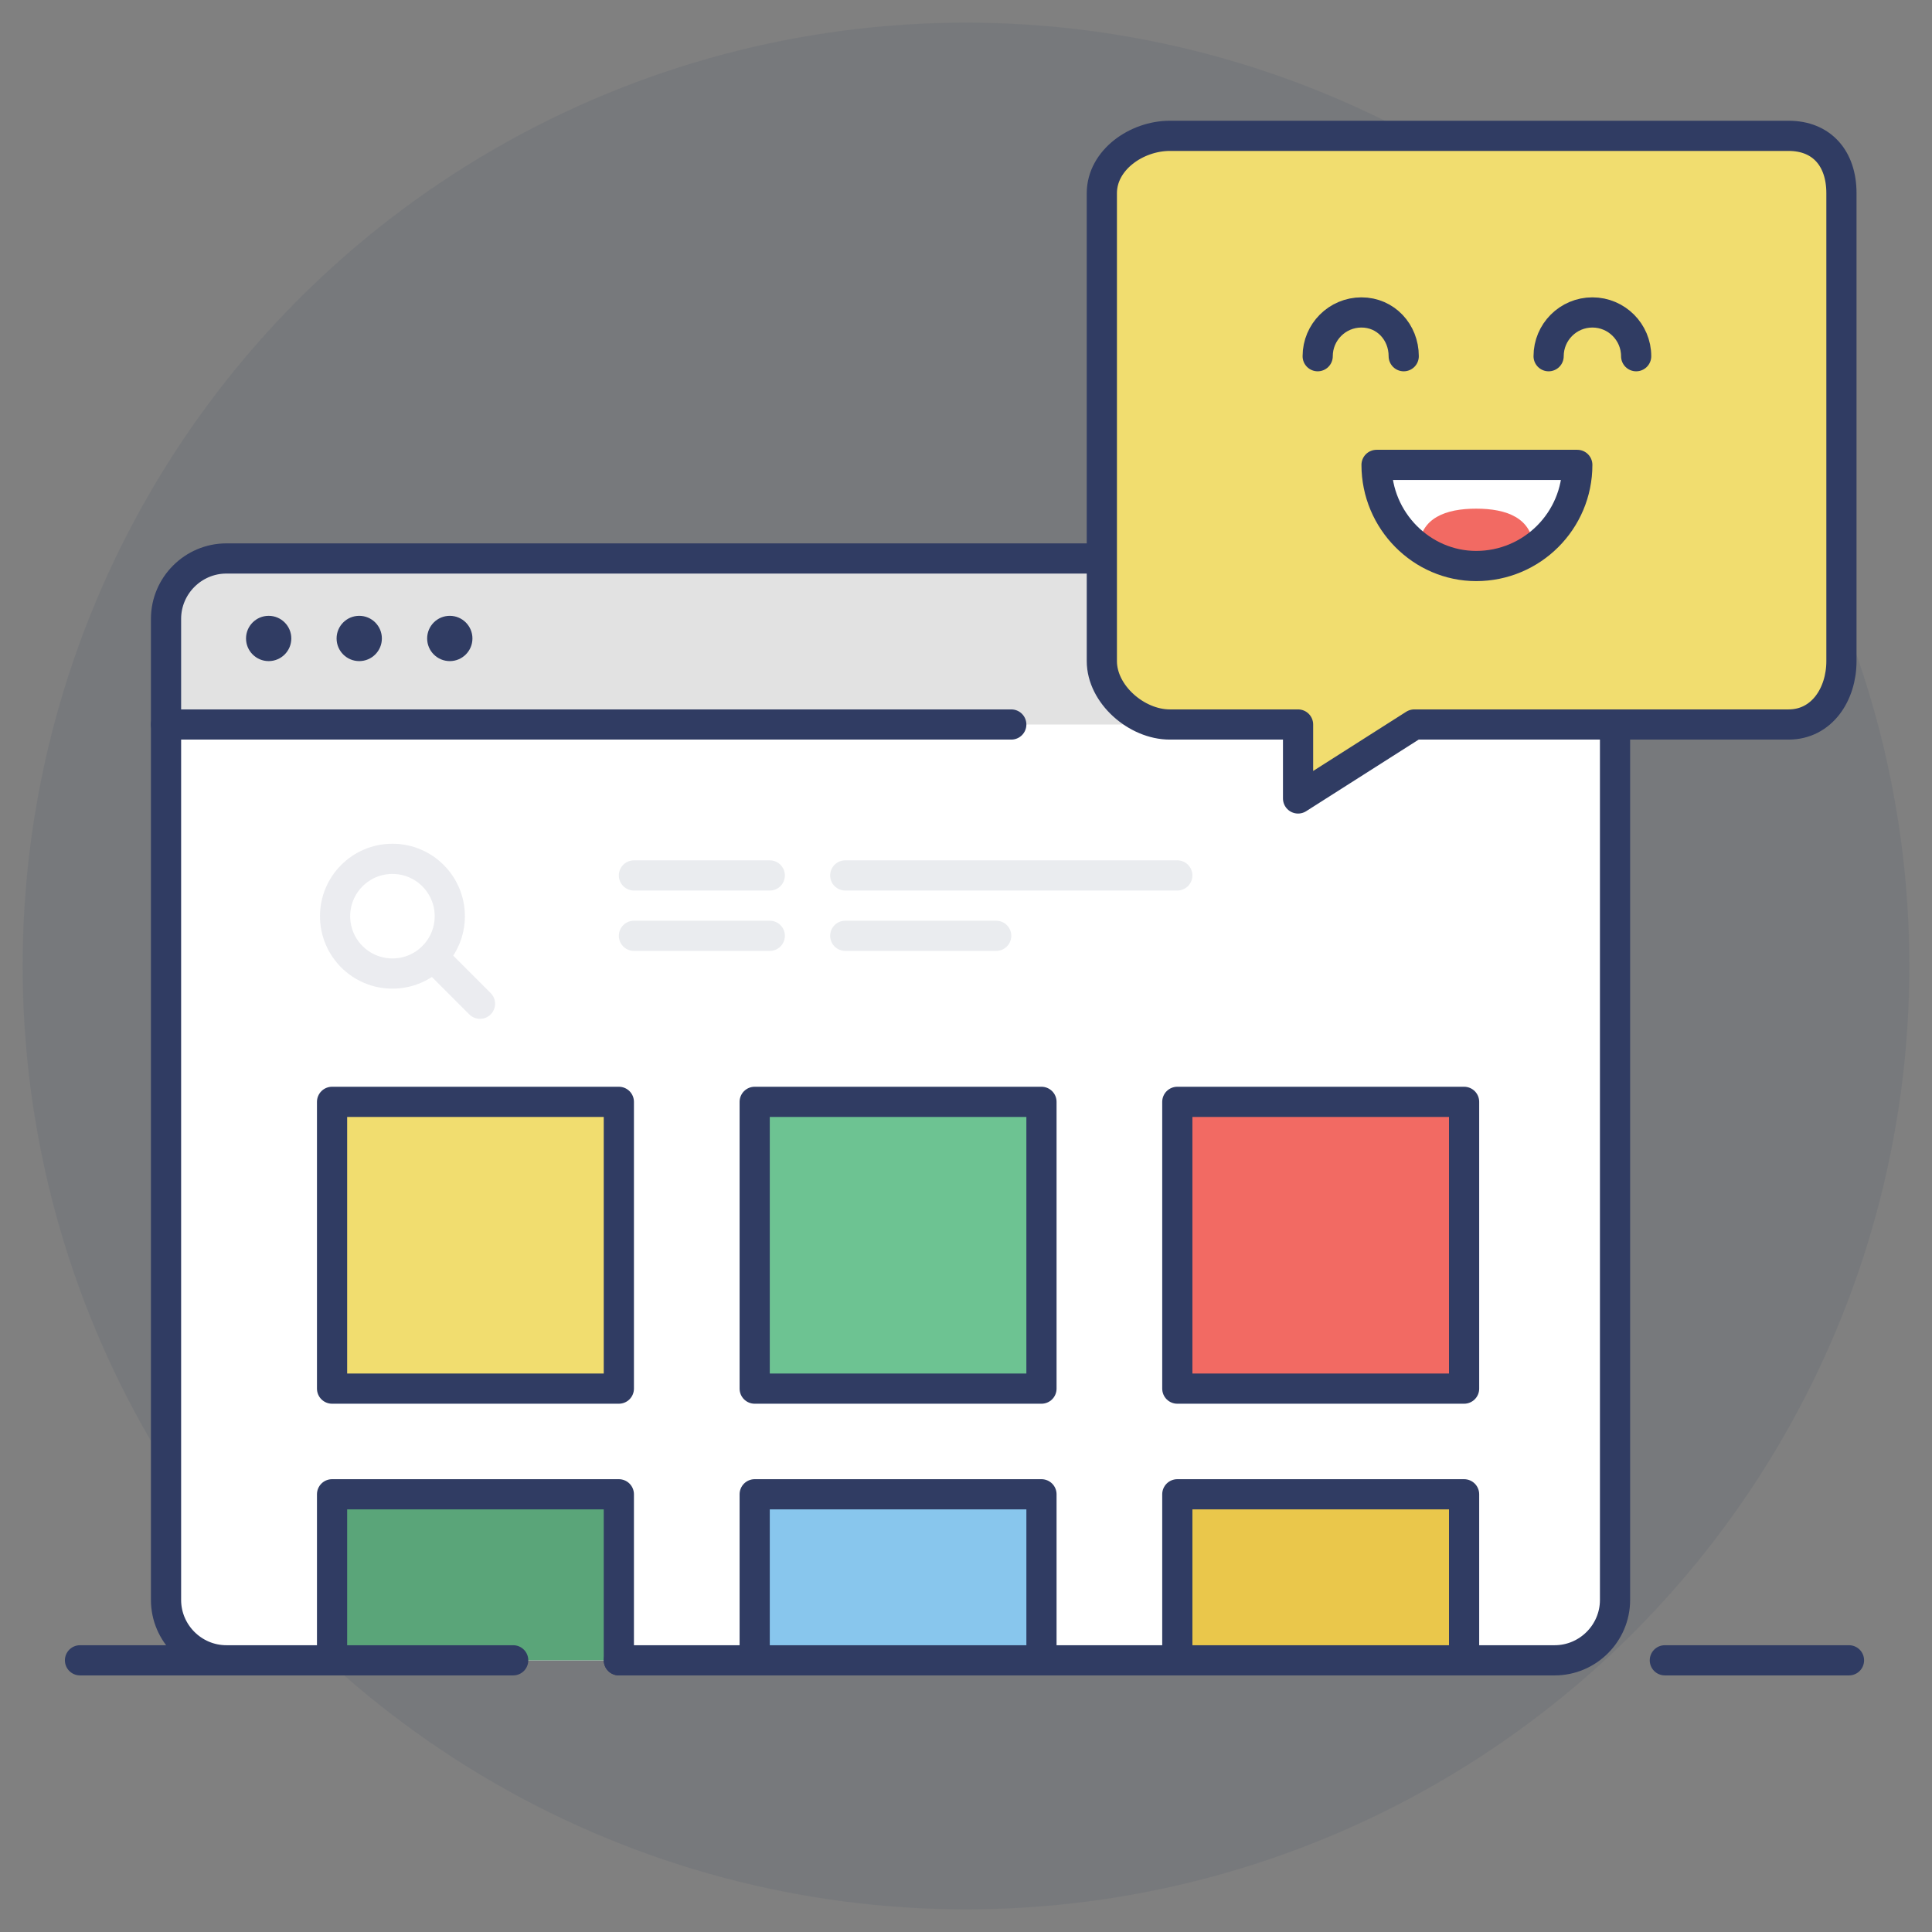 <?xml version="1.0" ?><svg id="Layer_1" style="enable-background:new 0 0 128 128;" version="1.1" viewBox="0 0 128 128" xml:space="preserve" xmlns="http://www.w3.org/2000/svg" xmlns:xlink="http://www.w3.org/1999/xlink"><rect x="0" y="0" width="128" height="128" fill="#808080" stroke="none"/><style type="text/css">
	.st0{opacity:0.1;fill:#303C63;}
	.st1{display:none;}
	
		.st2{display:inline;opacity:0.1;fill:none;stroke:#303C63;stroke-width:2;stroke-linecap:round;stroke-linejoin:round;stroke-miterlimit:10;}
	.st3{display:inline;opacity:0.1;fill:#303C63;}
	.st4{display:inline;opacity:0.1;}
	.st5{fill:none;stroke:#303C63;stroke-width:2;stroke-linecap:round;stroke-linejoin:round;stroke-miterlimit:10;}
	.st6{fill:#E0534F;}
	.st7{fill:#FFFFFF;}
	.st8{fill:#E2E2E2;}
	.st9{fill:#F1DD6F;}
	.st10{fill:#EAC74B;}
	.st11{fill:none;stroke:#EAC74B;stroke-width:6;stroke-linecap:round;stroke-linejoin:round;stroke-miterlimit:10;}
	.st12{fill:#6DC392;}
	.st13{fill:#5AA579;}
	.st14{fill:#F26A63;}
	.st15{fill:#B7B7B7;}
	.st16{fill:#88C6ED;}
	.st17{fill:none;stroke:#AFDDF3;stroke-linecap:round;stroke-miterlimit:10;}
	.st18{fill:none;stroke:#EAC74B;stroke-width:2;stroke-linecap:round;stroke-linejoin:round;stroke-miterlimit:10;}
	.st19{fill:none;stroke:#EAC74B;stroke-width:4;stroke-linecap:round;stroke-linejoin:round;stroke-miterlimit:10;}
	.st20{fill:none;stroke:#E0534F;stroke-width:2;stroke-miterlimit:10;}
	.st21{opacity:0.1;fill:none;stroke:#303C63;stroke-width:2;stroke-linecap:round;stroke-linejoin:round;stroke-miterlimit:10;}
	.st22{fill:#303C63;}
	.st23{fill:none;stroke:#2C3E50;stroke-width:2;stroke-linecap:round;stroke-linejoin:round;stroke-miterlimit:10;}
	.st24{opacity:0.1;}
	
		.st25{fill:none;stroke:#303C63;stroke-width:2;stroke-linecap:round;stroke-linejoin:round;stroke-miterlimit:10;stroke-dasharray:4,5;}
	.st26{fill:none;stroke:#F26A63;stroke-width:2;stroke-linecap:round;stroke-linejoin:round;}
	.st27{fill:none;stroke:#F26A63;stroke-width:2;stroke-linecap:round;stroke-linejoin:round;stroke-dasharray:3.79,4.738;}
	.st28{fill:none;stroke:#FFFFFF;stroke-width:4;stroke-linecap:round;stroke-linejoin:round;stroke-miterlimit:10;}
	.st29{fill:#FAF8F2;}
	.st30{fill:#AFDDF3;}
	.st31{fill:none;stroke:#F26A63;stroke-width:4;stroke-linecap:round;stroke-linejoin:round;stroke-miterlimit:10;}
	.st32{fill:none;stroke:#FFFFFF;stroke-width:2;stroke-linecap:round;stroke-linejoin:round;stroke-miterlimit:10;}
	.st33{fill:none;stroke:#6DC392;stroke-width:2;stroke-linecap:round;stroke-linejoin:round;stroke-miterlimit:10;}
	.st34{fill:none;stroke:#303C63;stroke-width:2;stroke-linecap:round;stroke-linejoin:round;}
	.st35{fill:none;stroke:#303C63;stroke-width:2;stroke-linecap:round;stroke-linejoin:round;stroke-dasharray:3.76,4.7;}
	.st36{opacity:0.2;}
	.st37{opacity:0.2;fill:none;stroke:#303C63;stroke-width:2;stroke-linecap:round;stroke-linejoin:round;stroke-miterlimit:10;}
</style><g><circle class="st0" cx="64" cy="64" r="62.5"/></g><line class="st5" x1="5.3" x2="24.3" y1="110" y2="110"/><path class="st7" d="M107,106c0,2.2-1.8,4-4,4H15c-2.2,0-4-1.8-4-4V41c0-2.2,1.8-4,4-4h88c2.2,0,4,1.8,4,4V106z"/><rect class="st13" height="19" transform="matrix(6.123234e-17 -1 1 6.123234e-17 -73 136)" width="11" x="26" y="95"/><polyline class="st5" points="22,110 22,99 41,99 41,110 "/><rect class="st16" height="19" transform="matrix(6.123234e-17 -1 1 6.123234e-17 -45 164)" width="11" x="54" y="95"/><polyline class="st5" points="50,110 50,99 69,99 69,110 "/><rect class="st10" height="19" transform="matrix(6.123234e-17 -1 1 6.123234e-17 -17 192)" width="11" x="82" y="95"/><polyline class="st5" points="78,110 78,99 97,99 97,110 "/><path class="st8" d="M103,37H15c-2.2,0-4,1.4-4,3.6V48h96v-7.4C107,38.4,105.2,37,103,37z"/><path class="st5" d="M34,110H15c-2.2,0-4-1.8-4-4V41c0-2.2,1.8-4,4-4h88c2.2,0,4,1.8,4,4v65c0,2.2-1.8,4-4,4H41"/><line class="st5" x1="11" x2="67" y1="48" y2="48"/><circle class="st22" cx="17.8" cy="42.3" r="1.5"/><circle class="st22" cx="23.8" cy="42.3" r="1.5"/><circle class="st22" cx="29.8" cy="42.3" r="1.5"/><g class="st24"><circle class="st5" cx="26" cy="60.7" r="3.8"/><line class="st5" x1="28.7" x2="31.8" y1="63.4" y2="66.5"/></g><line class="st21" x1="42" x2="51" y1="58" y2="58"/><line class="st21" x1="56" x2="78" y1="58" y2="58"/><line class="st21" x1="42" x2="51" y1="62" y2="62"/><line class="st21" x1="56" x2="66" y1="62" y2="62"/><rect class="st9" height="19" transform="matrix(6.123234e-17 -1 1 6.123234e-17 -51 114)" width="19" x="22" y="73"/><rect class="st5" height="19" transform="matrix(6.123234e-17 -1 1 6.123234e-17 -51 114)" width="19" x="22" y="73"/><rect class="st12" height="19" transform="matrix(6.123234e-17 -1 1 6.123234e-17 -23 142)" width="19" x="50" y="73"/><rect class="st5" height="19" transform="matrix(6.123234e-17 -1 1 6.123234e-17 -23 142)" width="19" x="50" y="73"/><rect class="st14" height="19" transform="matrix(6.123234e-17 -1 1 6.123234e-17 5 170)" width="19" x="78" y="73"/><rect class="st5" height="19" transform="matrix(6.123234e-17 -1 1 6.123234e-17 5 170)" width="19" x="78" y="73"/><path class="st9" d="M77.5,48H86v4.9l7.7-4.9h24.8c2.2,0,3.5-2,3.5-4.2v-31c0-2.2-1.3-3.8-3.5-3.8h-41c-2.2,0-4.5,1.5-4.5,3.8v31  C73,46,75.3,48,77.5,48z"/><path class="st5" d="M77.5,48c-2.2,0-4.5-2-4.5-4.2v-31c0-2.2,2.3-3.8,4.5-3.8h41c2.2,0,3.5,1.5,3.5,3.8v31c0,2.2-1.3,4.2-3.5,4.2  H93.7L86,52.9V48H77.5z"/><path class="st7" d="M97.8,37.5c3.7,0,6.7-3,6.7-6.7H91.2C91.2,34.5,94.2,37.5,97.8,37.5z"/><path class="st14" d="M94,36.3c1.1,0.8,2.4,1.2,3.8,1.2s2.7-0.4,3.8-1.2c-0.1-2-1.8-2.6-3.8-2.6S94.1,34.3,94,36.3z"/><path class="st5" d="M97.8,37.5c3.7,0,6.7-3,6.7-6.7H91.2C91.2,34.5,94.2,37.5,97.8,37.5z"/><path class="st5" d="M87.3,23.6c0-1.6,1.3-2.9,2.9-2.9S93,22,93,23.6"/><path class="st5" d="M102.6,23.6c0-1.6,1.3-2.9,2.9-2.9s2.9,1.3,2.9,2.9"/><line class="st5" x1="122.5" x2="110.3" y1="110" y2="110"/></svg>